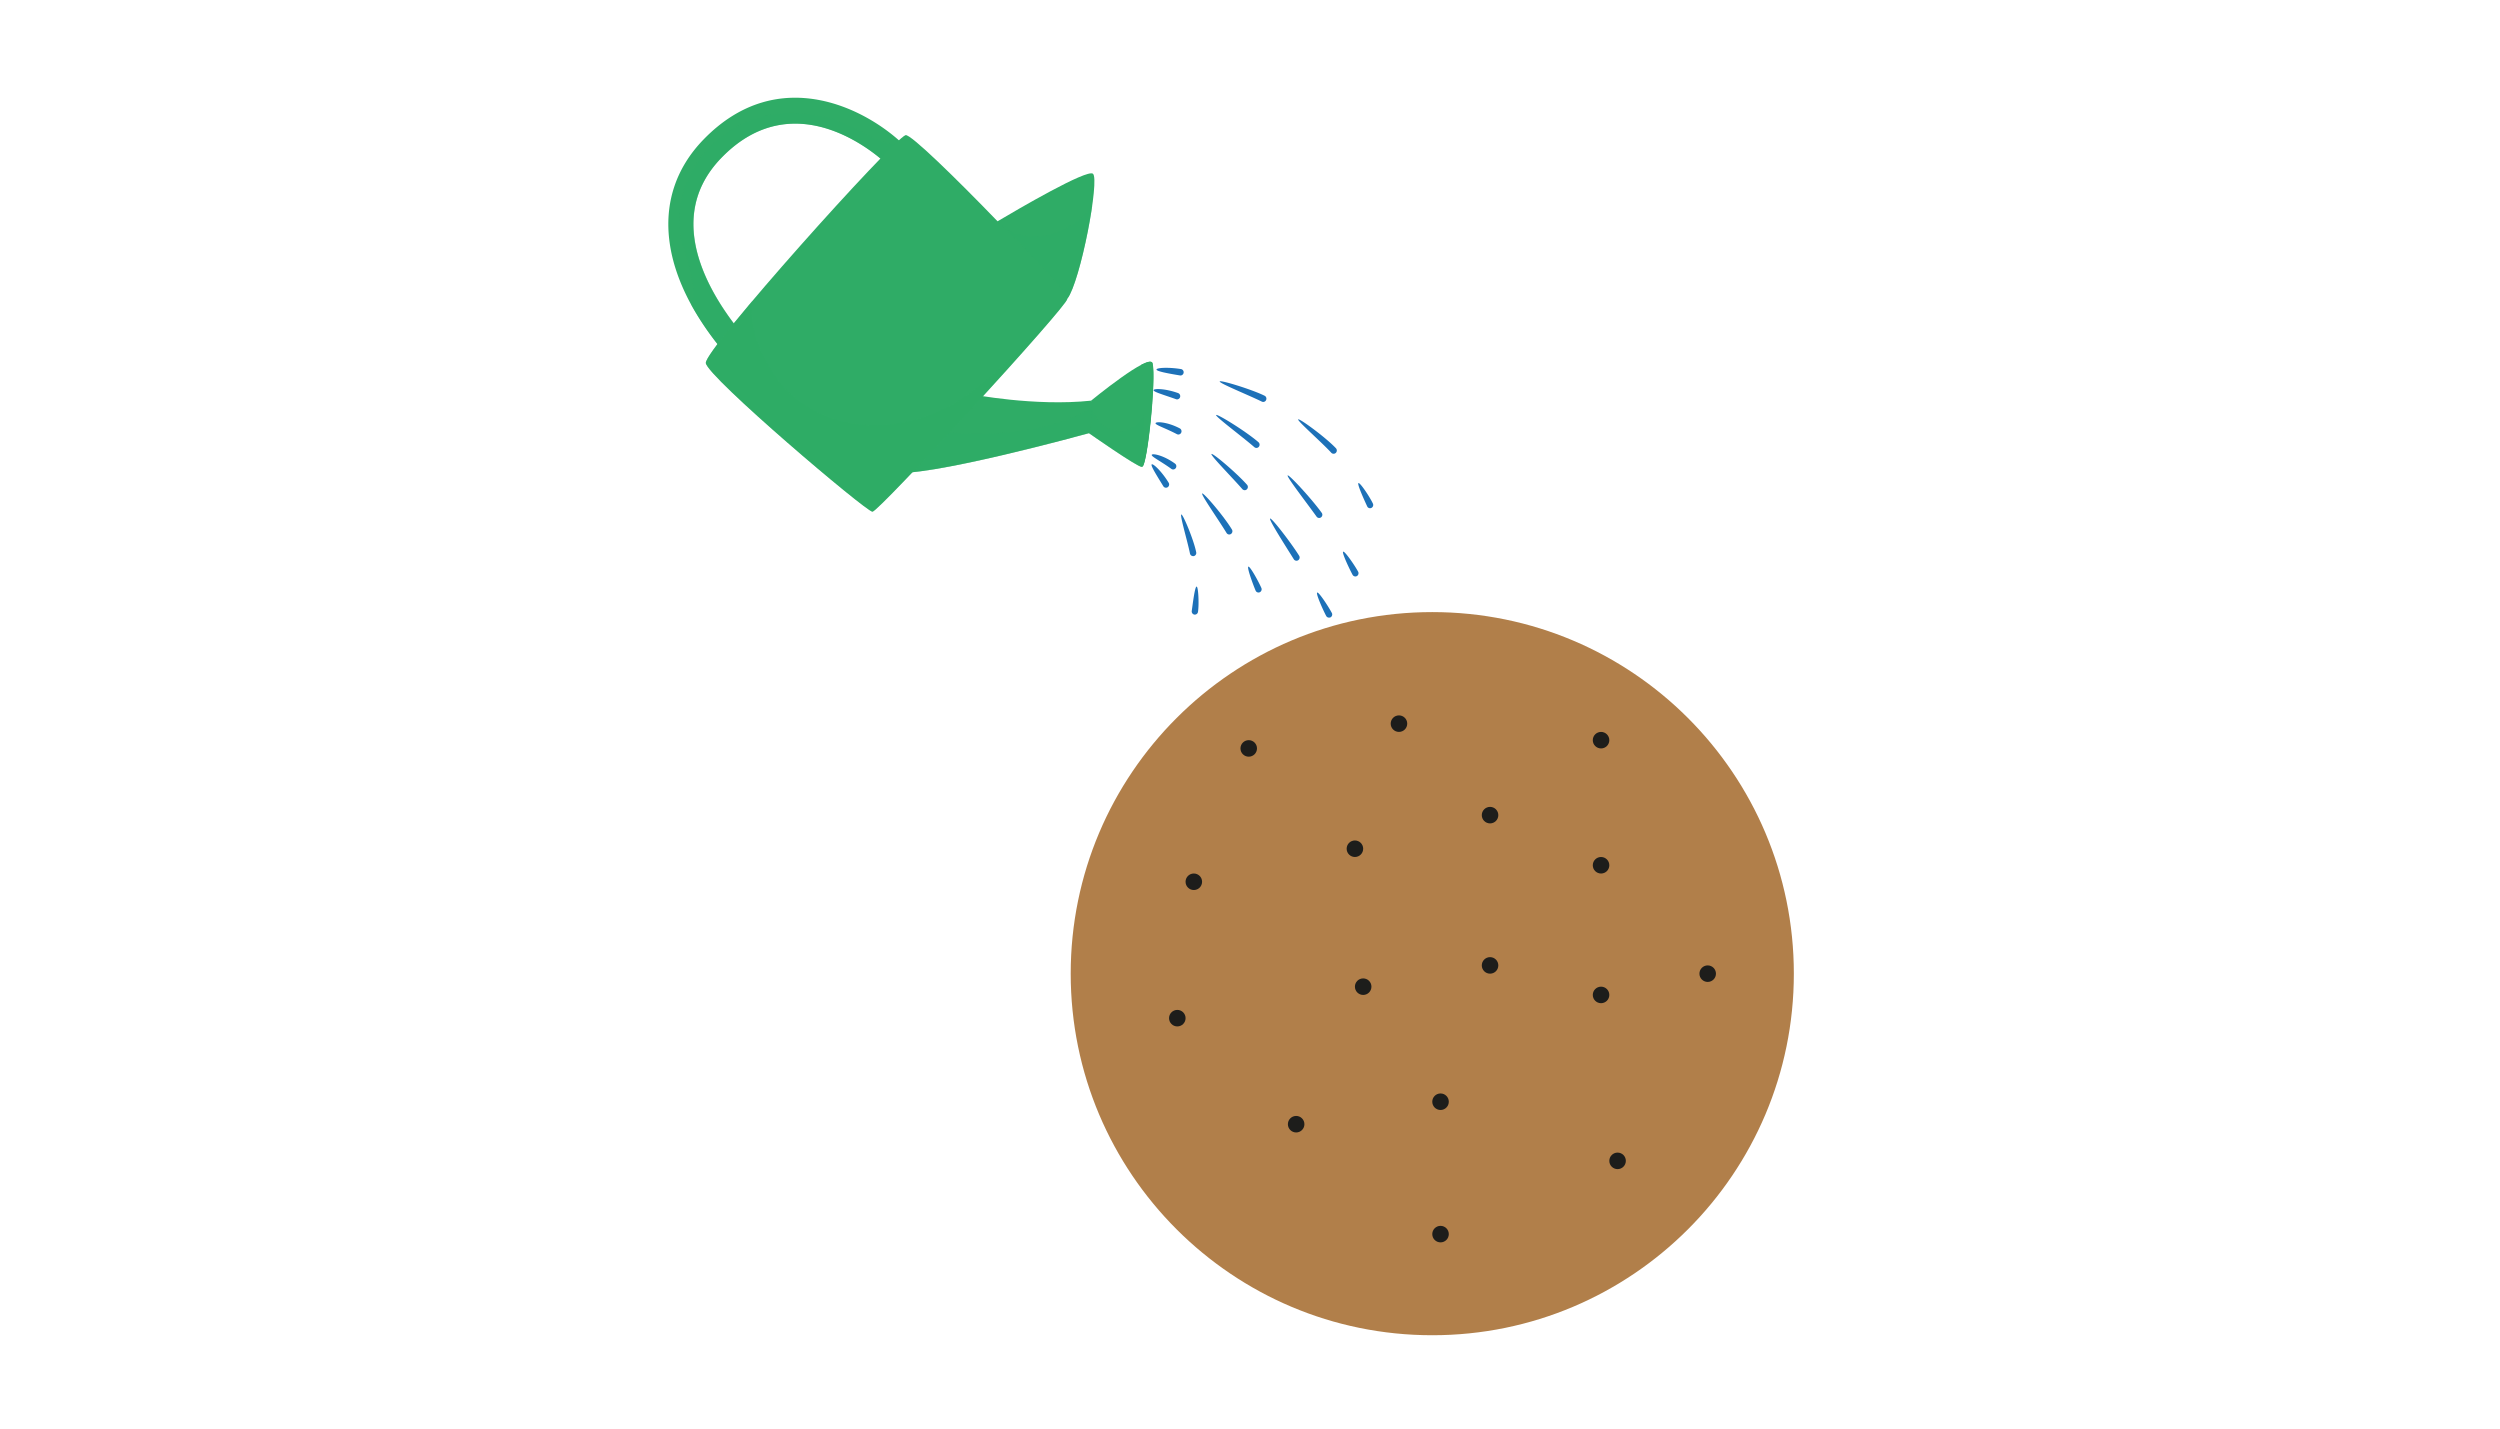 <svg xmlns="http://www.w3.org/2000/svg" width="350mm" height="200mm" viewBox="0 0 992.13 566.93">
  <defs>
    <style>
      .cls-1 {
        isolation: isolate;
      }

      .cls-2 {
        fill: #b17f4a;
      }

      .cls-3 {
        fill: #1d1d1b;
      }

      .cls-4, .cls-5, .cls-6 {
        fill: #2fac66;
      }

      .cls-5, .cls-6 {
        mix-blend-mode: multiply;
      }

      .cls-5 {
        opacity: 0.5;
      }

      .cls-6 {
        opacity: 0.4;
      }

      .cls-7 {
        fill: #1d71b8;
      }
    </style>
  </defs>
  <g class="cls-1">
    <g id="Layer_1" data-name="Layer 1">
      <circle class="cls-2" cx="568.4" cy="386.4" r="143.49"/>
      <circle class="cls-3" cx="555.18" cy="287.18" r="3.28"/>
      <circle class="cls-3" cx="635.38" cy="293.74" r="3.28"/>
      <circle class="cls-3" cx="591.33" cy="323.49" r="3.28"/>
      <circle class="cls-3" cx="635.38" cy="343.38" r="3.28"/>
      <circle class="cls-3" cx="635.38" cy="394.84" r="3.28"/>
      <circle class="cls-3" cx="591.33" cy="383.12" r="3.28"/>
      <circle class="cls-3" cx="537.7" cy="336.82" r="3.28"/>
      <circle class="cls-3" cx="495.56" cy="297.01" r="3.28"/>
      <circle class="cls-3" cx="473.77" cy="349.93" r="3.28"/>
      <circle class="cls-3" cx="467.22" cy="404.06" r="3.28"/>
      <circle class="cls-3" cx="540.98" cy="391.56" r="3.28"/>
      <circle class="cls-3" cx="514.38" cy="446.14" r="3.28"/>
      <circle class="cls-3" cx="571.68" cy="437.22" r="3.28"/>
      <circle class="cls-3" cx="641.94" cy="460.69" r="3.28"/>
      <circle class="cls-3" cx="571.68" cy="489.76" r="3.28"/>
      <circle class="cls-3" cx="677.7" cy="386.4" r="3.28"/>
      <g>
        <path class="cls-4" d="M385.52,156.45S410.64,161.38,433,159l6.49,8.59-7.33,4.3s-66.76,18.45-78.48,15.45Z"/>
        <path class="cls-5" d="M426.63,165.15c-9.82,4.31-20.53,6.23-31.17,6.78-8.09.43-16.42.44-24.33-1.51l-17.42,16.94c11.72,3,78.48-15.45,78.48-15.45l7.33-4.3-5-6.61A56.44,56.44,0,0,1,426.63,165.15Z"/>
        <path class="cls-4" d="M433,159s.84,8.48-.84,12.89c0,0,18.95,13.3,21,13.41s5.67-34.84,4.19-41.11C456.37,139.81,433,159,433,159Z"/>
        <path class="cls-5" d="M454.55,164.31c-2.53,3.49-6.33,7.36-11,6.77a11.23,11.23,0,0,1-7-3.36,23,23,0,0,1-3.4-6.07c.12,2.86.09,7.41-1,10.26,0,0,18.95,13.3,21,13.41,1.31.07,3.21-13.66,4.08-25.45A43.46,43.46,0,0,1,454.55,164.31Z"/>
        <path class="cls-4" d="M457.42,144.21c-.28-1.15-2.09-.68-4.61.64a99.17,99.17,0,0,1,.73,10.1c.29,5.63.46,11.28.35,16.93-.1,4.42-.17,8.91-.49,13.36C455.5,183.61,458.86,150.31,457.42,144.21Z"/>
        <path class="cls-4" d="M291.86,144.91c-.09-.11-.26-.29-.49-.54-29.88-32.77-34.43-66.05-12.18-89,29.92-30.86,65.34-11.86,79.88,2.5l-7,7.43c-1.43-1.41-35.41-34-65.79-2.66-25.92,26.73,0,61.15,12.39,74.7A6.76,6.76,0,0,1,300.5,140L291,143.26A4.83,4.83,0,0,0,291.86,144.91Z"/>
        <path class="cls-5" d="M335.5,49a57,57,0,0,0-24.16-4.11,44.71,44.71,0,0,0-30.66,14.34,42.86,42.86,0,0,0-11.16,28.85c0,9.51,5.43,18,5.59,27.46a17.73,17.73,0,0,1-.74,5.44,122.7,122.7,0,0,0,17,23.35c.23.25.4.43.49.54a4.83,4.83,0,0,1-.89-1.65L300.5,140a6.76,6.76,0,0,0-1.79-2.68c-12.36-13.55-38.31-48-12.39-74.7,30.38-31.36,64.36,1.25,65.79,2.66l7-7.43c-.35-.35-.72-.7-1.09-1-7.32,1.86-15-4.63-21.34-7.3Z"/>
        <path class="cls-4" d="M433.73,68.94C431.29,67.06,404,83,395.88,87.82,379.36,70.71,361.22,53,359.36,53.63c-5,1.72-79.81,85-79.26,90.44s63.63,59,66.14,59,77.31-81.57,77.31-84.43C428.84,111.59,436.52,71.09,433.73,68.94Z"/>
        <path class="cls-5" d="M429.41,86.13c-7.91,7-19.37,10.19-29.1,5.36A14.68,14.68,0,0,1,396,87.81s19,18.64,28,30.08c3.42-5.59,7.64-23.65,9.44-36.23A26.54,26.54,0,0,1,429.41,86.13Z"/>
        <path class="cls-6" d="M377.49,160.81c-10.69,5.77-23,8.81-35.09,7.77-14.66-1.26-28.07-8.51-36.16-21.37-5-8-8.91-18-7.69-27.75-10.8,12.79-18.63,22.84-18.45,24.61.56,5.44,63.63,59,66.14,59s77.31-81.57,77.31-84.43C424.42,117.44,395.24,151.26,377.49,160.81Z"/>
        <path class="cls-4" d="M321.69,98.27S359.15,56,360.2,56.42s34.32,34.13,34.32,34.13-24.7-18-33.49-19.1S321.69,98.27,321.69,98.27Z"/>
      </g>
      <g>
        <g>
          <path class="cls-7" d="M468.51,149a.71.71,0,0,1-.2,0c-5-.83-9.39-1.66-9.35-2.36s4.6-1,9.76-.17a1.29,1.29,0,0,1-.21,2.55Z"/>
          <path class="cls-7" d="M529.23,180.07a1.21,1.21,0,0,1-.91-.4c-3.81-4.16-13.54-12.65-13.14-13.23s11,7.19,15,11.46a1.31,1.31,0,0,1-.06,1.82A1.2,1.2,0,0,1,529.23,180.07Zm-27.91-20.56a1.29,1.29,0,0,1-.54-.12c-5-2.47-16.95-7.3-16.74-8s12.71,3.14,17.82,5.66a1.29,1.29,0,0,1,.59,1.71A1.24,1.24,0,0,1,501.32,159.51Z"/>
          <path class="cls-7" d="M543.7,201.69a1.24,1.24,0,0,1-1.13-.74c-1.18-2.56-4.06-8.85-3.47-9.23s4.52,5.49,5.74,8.13a1.29,1.29,0,0,1-.6,1.71A1.19,1.19,0,0,1,543.7,201.69Z"/>
        </g>
        <g>
          <path class="cls-7" d="M467.12,158.5a1.19,1.19,0,0,1-.41-.08c-4.87-1.74-9-2.89-8.91-3.59s4.59-.68,9.73,1.16a1.31,1.31,0,0,1,.78,1.64A1.28,1.28,0,0,1,467.12,158.5Z"/>
          <path class="cls-7" d="M523.49,205.56a1.27,1.27,0,0,1-1-.53c-3.7-5.19-12-15.88-11.48-16.36s9.75,9.57,13.51,14.84a1.28,1.28,0,0,1-1,2.05Zm-24.88-27.8a1.27,1.27,0,0,1-.81-.3c-4.79-4.17-15.53-12.14-15.17-12.75s11.91,6.53,16.8,10.78a1.32,1.32,0,0,1,.14,1.82A1.24,1.24,0,0,1,498.61,177.76Z"/>
          <path class="cls-7" d="M537.88,228.77a1.29,1.29,0,0,1-1.11-.66c-1.36-2.54-4.32-8.81-3.73-9.17s4.55,5.36,5.93,7.92a1.31,1.31,0,0,1-.48,1.75A1.26,1.26,0,0,1,537.88,228.77Z"/>
        </g>
        <g>
          <path class="cls-7" d="M467.63,172.44a1.25,1.25,0,0,1-.56-.14c-4.69-2.45-8.59-3.64-8.49-4.35s4.51-.62,9.62,2.05a1.3,1.3,0,0,1,.55,1.73A1.25,1.25,0,0,1,467.63,172.44Z"/>
          <path class="cls-7" d="M514.51,222.53a1.25,1.25,0,0,1-1.06-.59c-3.17-5.08-10-15.73-9.41-16.15s8.32,9.63,11.53,14.76a1.32,1.32,0,0,1-.38,1.78A1.22,1.22,0,0,1,514.51,222.53Zm-20.55-28a1.28,1.28,0,0,1-.93-.42c-4-4.59-12.71-13.4-12.26-13.94s10,7.54,14.12,12.21a1.3,1.3,0,0,1-.09,1.82A1.24,1.24,0,0,1,494,194.54Z"/>
          <path class="cls-7" d="M527.4,245.1a1.25,1.25,0,0,1-1.11-.68c-1.36-2.59-4.17-8.9-3.56-9.25s4.4,5.43,5.77,8A1.3,1.3,0,0,1,528,245,1.25,1.25,0,0,1,527.4,245.1Z"/>
        </g>
        <g>
          <path class="cls-7" d="M465.57,186.31a1.22,1.22,0,0,1-.72-.24c-4.24-3.07-8-4.88-7.78-5.56s4.62.11,9.22,3.46a1.29,1.29,0,0,1,.31,1.79A1.24,1.24,0,0,1,465.57,186.31Z"/>
          <path class="cls-7" d="M487.83,212.12a1.27,1.27,0,0,1-1.07-.61c-3.12-5.14-10.2-15.2-9.68-15.67s8.62,9,11.82,14.31a1.31,1.31,0,0,1-.41,1.77A1.22,1.22,0,0,1,487.83,212.12Z"/>
          <path class="cls-7" d="M499.43,235.14a1.24,1.24,0,0,1-1.15-.78c-1.11-2.64-3.49-9.17-2.87-9.48s4,5.79,5.17,8.46a1.31,1.31,0,0,1-.65,1.7A1.24,1.24,0,0,1,499.43,235.14Z"/>
        </g>
        <g>
          <path class="cls-7" d="M462.72,193.55a1.24,1.24,0,0,1-1.06-.6c-2.65-4.33-5.12-8.2-4.6-8.66s4,2.79,6.73,7.29a1.32,1.32,0,0,1-.4,1.78A1.26,1.26,0,0,1,462.72,193.55Z"/>
          <path class="cls-7" d="M473.49,220.7a1.28,1.28,0,0,1-1.24-1c-.91-4.61-4.09-15.25-3.45-15.52s5,10.23,5.92,15a1.29,1.29,0,0,1-1,1.52A1.1,1.1,0,0,1,473.49,220.7Z"/>
          <path class="cls-7" d="M474.19,243.91l-.19,0a1.29,1.29,0,0,1-1.05-1.46c.4-2.77,1.22-9.72,1.93-9.66s1,7.15.55,10A1.27,1.27,0,0,1,474.19,243.91Z"/>
        </g>
      </g>
    </g>
  </g>
</svg>
